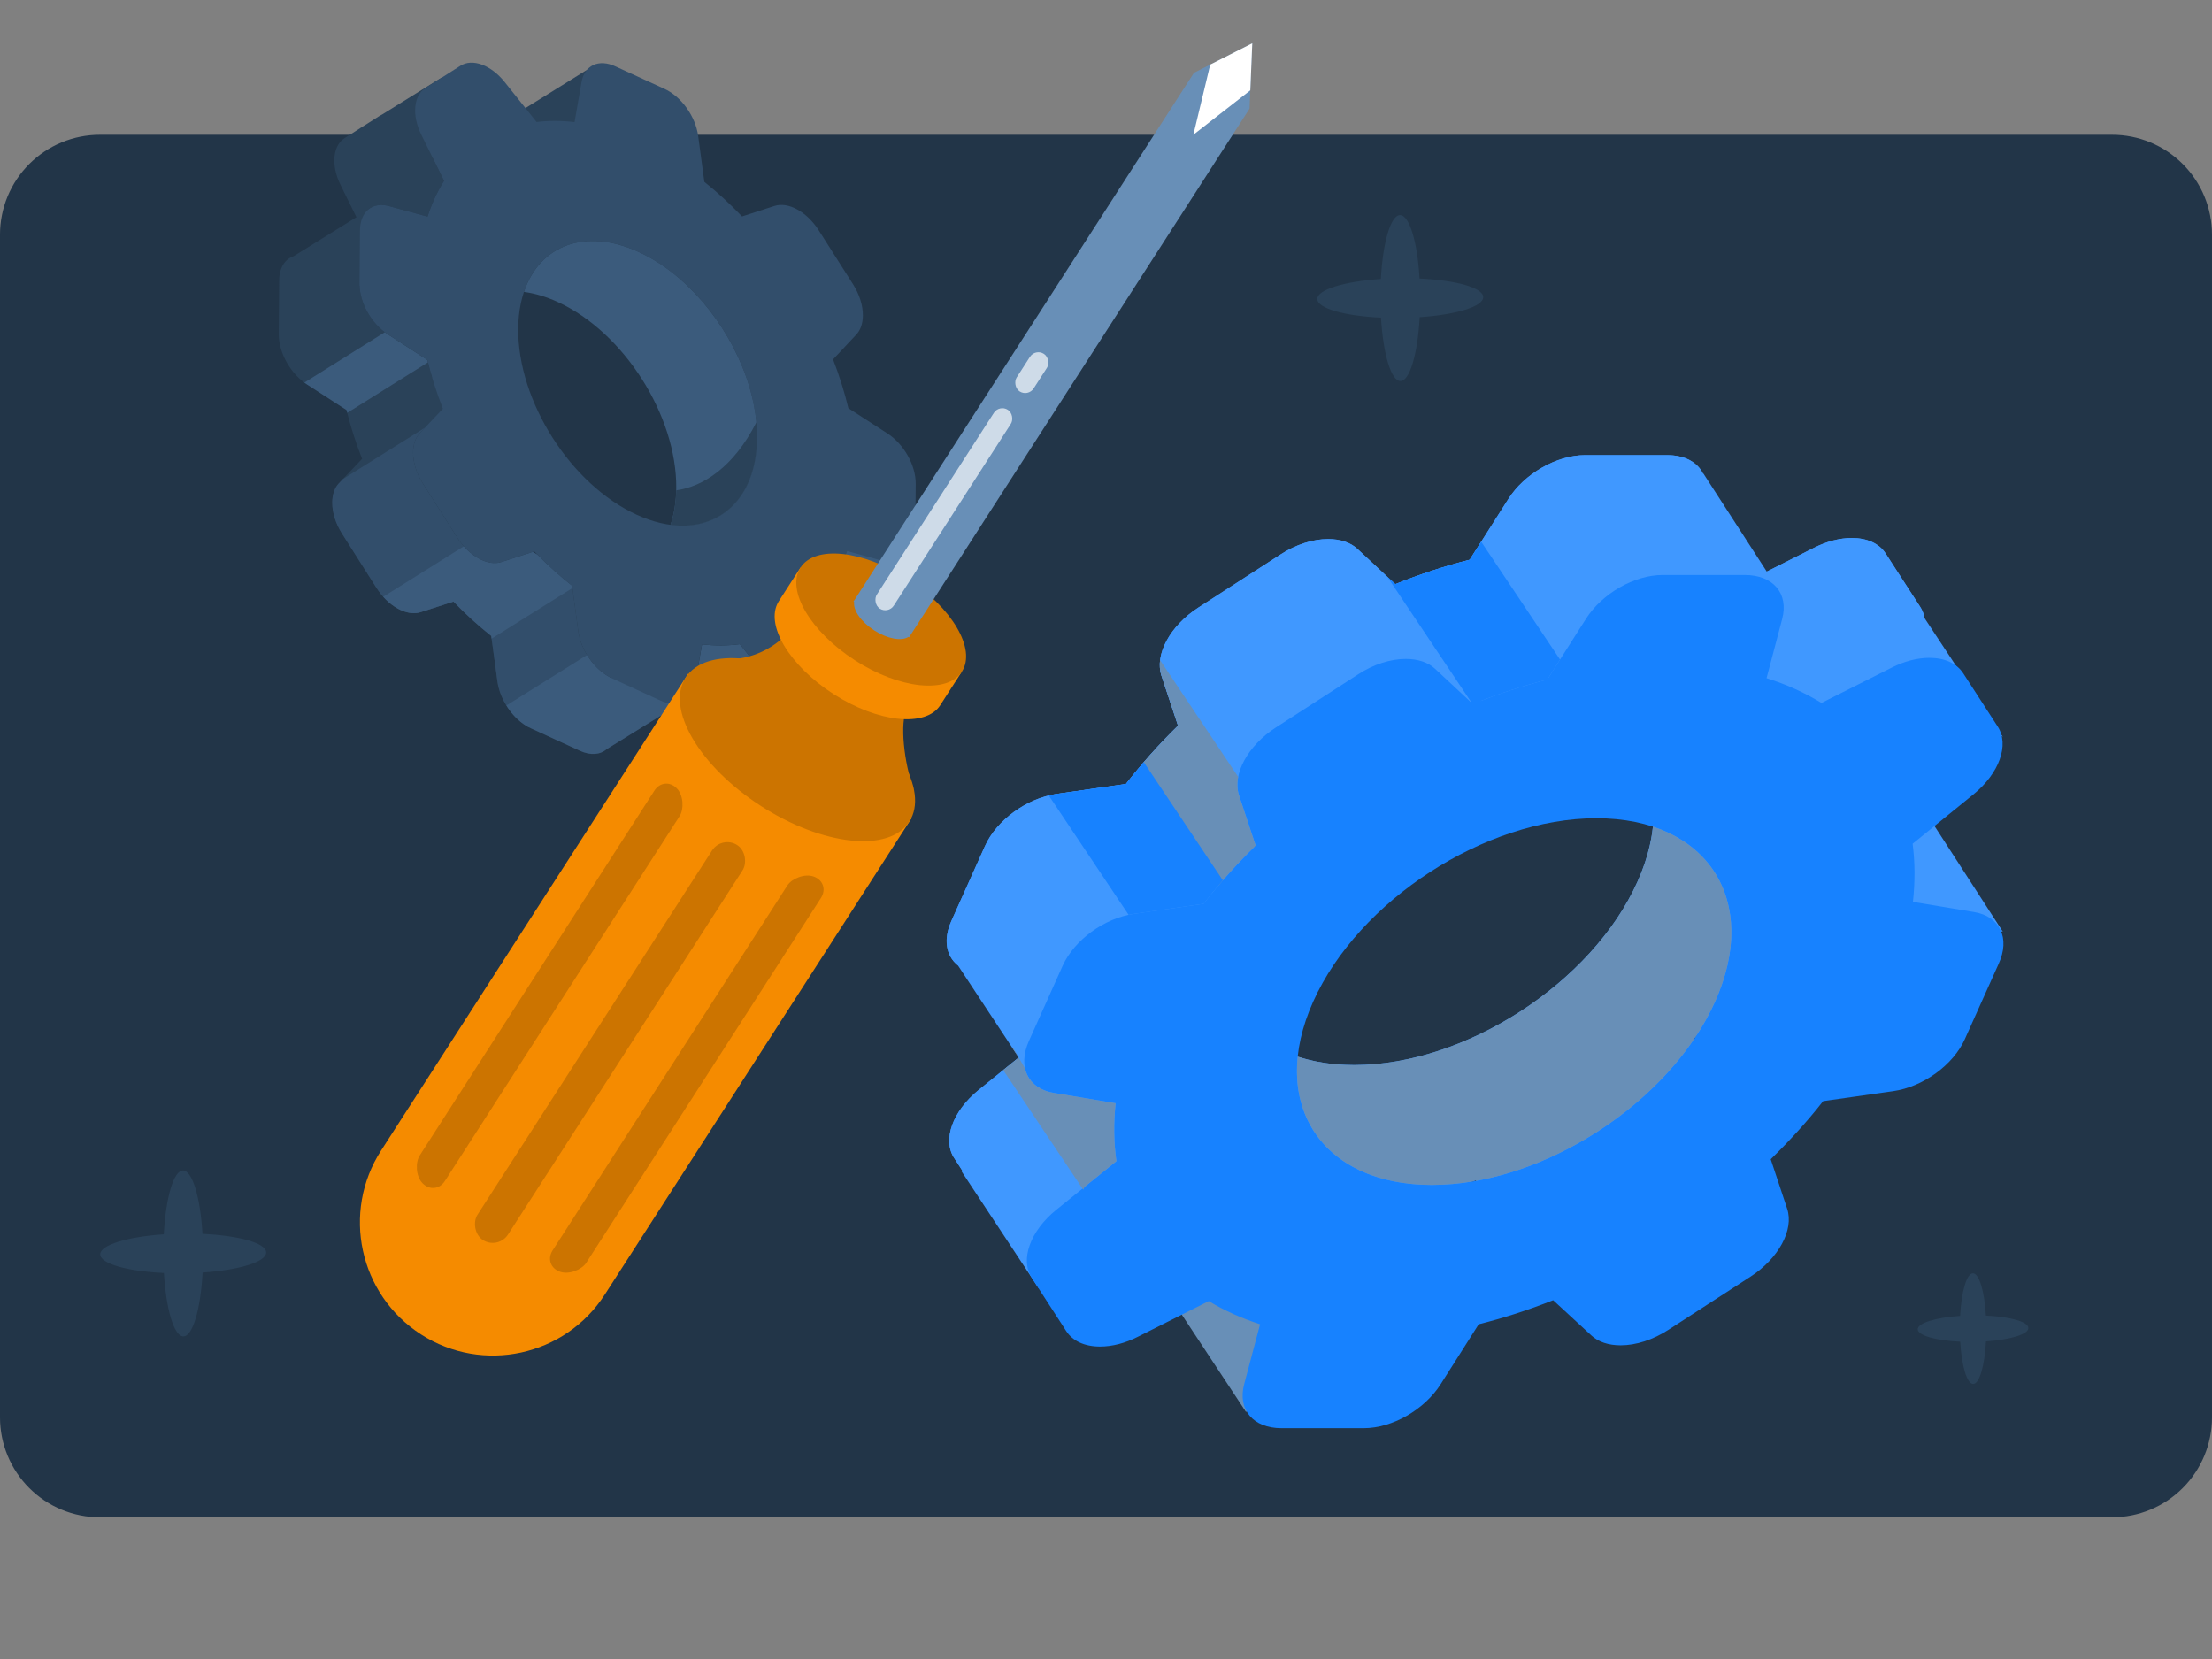 <svg width="320" height="240" viewBox="0 0 320 240" fill="none" xmlns="http://www.w3.org/2000/svg">
<rect x="0" y="0" width="320" height="240" fill="#808080" stroke="none"/>
<path d="M305.546 19.5H14.452C12.555 19.498 10.676 19.87 8.922 20.595C7.169 21.32 5.575 22.384 4.233 23.725C2.891 25.066 1.826 26.658 1.099 28.411C0.373 30.164 -0.001 32.043 -0.001 33.94V205.047C-0.001 208.88 1.522 212.556 4.232 215.267C6.943 217.977 10.619 219.5 14.452 219.5H305.546C309.379 219.5 313.055 217.977 315.766 215.267C318.476 212.556 319.999 208.88 319.999 205.047V33.94C319.999 32.043 319.625 30.164 318.899 28.411C318.172 26.658 317.107 25.066 315.765 23.725C314.423 22.384 312.829 21.32 311.076 20.595C309.322 19.87 307.443 19.498 305.546 19.5Z" fill="#223548"/>
<path d="M38.502 181.191C38.502 179.833 34.559 178.746 29.291 178.499C28.99 173.237 27.83 169.325 26.472 169.328C25.113 169.331 23.984 173.273 23.695 178.562C18.412 178.923 14.484 180.104 14.502 181.465C14.52 182.826 18.445 183.914 23.713 184.158C24.029 189.419 25.174 193.331 26.529 193.328C27.884 193.325 29.02 189.383 29.309 184.094C34.592 183.733 38.517 182.552 38.502 181.191Z" fill="#2A4259"/>
<path d="M293.433 192.116C293.433 191.21 290.804 190.485 287.292 190.321C287.091 186.813 286.318 184.205 285.413 184.207C284.507 184.209 283.754 186.837 283.561 190.363C280.039 190.604 277.421 191.391 277.433 192.298C277.445 193.206 280.061 193.931 283.573 194.093C283.784 197.601 284.547 200.209 285.451 200.207C286.354 200.205 287.111 197.577 287.304 194.051C290.826 193.81 293.443 193.023 293.433 192.116Z" fill="#2A4259"/>
<path d="M214.569 42.984C214.569 41.626 210.627 40.539 205.358 40.292C205.057 35.03 203.898 31.118 202.539 31.121C201.181 31.124 200.051 35.066 199.762 40.355C194.479 40.716 190.551 41.897 190.569 43.258C190.587 44.619 194.512 45.707 199.78 45.951C200.096 51.212 201.241 55.124 202.596 55.121C203.952 55.118 205.087 51.176 205.377 45.887C210.66 45.526 214.584 44.345 214.569 42.984Z" fill="#2A4259"/>
<rect x="60.891" y="54.582" width="5.712" height="7.671" fill="#2A4259"/>
<path fill-rule="evenodd" clip-rule="evenodd" d="M52.834 18.084L52.074 18.556L52.085 18.561L49.858 19.977C48.909 20.58 48.378 21.709 48.366 23.168C48.357 24.313 48.667 25.55 49.264 26.75L51.566 31.419L42.479 37.064C41.212 37.487 40.402 38.746 40.387 40.556L40.324 48.333C40.303 51.011 42.031 54.084 44.429 55.628L50.13 59.316C50.701 61.655 51.457 64.022 52.382 66.375L49.016 69.931C48.404 70.577 48.076 71.539 48.067 72.685C48.055 74.144 48.564 75.768 49.496 77.215L54.456 85.032C56.154 87.702 58.856 89.199 60.85 88.556L65.599 87.024C67.354 88.848 69.178 90.5 71.07 91.998L71.961 98.562C72.343 101.388 74.393 104.256 76.828 105.372L83.898 108.613C85.446 109.322 86.851 109.187 87.778 108.363L98.989 101.424L88.587 96.42L88.399 98.069C86.018 96.915 84.029 94.095 83.654 91.316L82.763 84.752C81.05 83.397 79.394 81.915 77.794 80.293C77.56 80.147 77.327 79.996 77.097 79.841L72.543 81.31C70.549 81.954 67.847 80.456 66.149 77.786L61.189 69.969C60.257 68.522 59.748 66.898 59.759 65.439C59.769 64.293 60.097 63.331 60.709 62.685L63.727 59.497C63.587 58.775 63.479 58.053 63.404 57.336C62.778 55.577 62.249 53.816 61.823 52.071L56.122 48.382C53.795 46.884 52.099 43.946 52.02 41.326L55.71 42.833L54.078 29.859L53.135 30.444C53.886 29.722 54.988 29.466 56.272 29.817L61.856 31.338C62.461 29.446 63.267 27.72 64.24 26.164L62.611 22.86L65.66 24.105L64.028 11.131L55.287 16.56C55.156 16.619 55.029 16.687 54.907 16.766L52.834 18.084Z" fill="#2A4259"/>
<path fill-rule="evenodd" clip-rule="evenodd" d="M61.472 61.873L49.608 69.3L49.012 69.93C48.4 70.576 48.072 71.538 48.063 72.684C48.051 74.143 48.56 75.767 49.492 77.214L54.452 85.031C56.15 87.701 58.852 89.198 60.846 88.555L65.595 87.023C67.35 88.847 69.174 90.499 71.066 91.997L71.957 98.561C72.324 101.277 74.231 104.031 76.54 105.232L88.169 97.953C85.889 96.734 84.013 94.006 83.65 91.315L82.759 84.751C81.046 83.396 79.39 81.914 77.79 80.293C77.556 80.146 77.323 79.995 77.093 79.84L72.539 81.309C70.545 81.953 67.843 80.455 66.145 77.785L61.185 69.968C60.253 68.521 59.744 66.897 59.755 65.438C59.765 64.293 60.093 63.33 60.705 62.684L61.472 61.873ZM88.427 97.791L89.733 96.973L88.583 96.42L88.427 97.791Z" fill="#324E6B"/>
<path fill-rule="evenodd" clip-rule="evenodd" d="M55.666 48.062L44.027 55.349C44.16 55.447 44.295 55.54 44.432 55.628L50.133 59.316C50.166 59.453 50.2 59.589 50.235 59.725L61.911 52.415C61.883 52.3 61.854 52.185 61.826 52.071L56.125 48.382C55.969 48.282 55.816 48.175 55.666 48.062ZM67.093 79.037L55.442 86.33C57.088 88.163 59.21 89.086 60.853 88.556L65.602 87.024C67.357 88.849 69.181 90.5 71.073 91.998L71.126 92.384L82.809 85.07L82.766 84.752C81.053 83.397 79.397 81.915 77.797 80.294C77.563 80.147 77.33 79.996 77.1 79.841L72.546 81.31C70.889 81.845 68.744 80.901 67.093 79.037ZM84.921 94.759L73.261 102.058C74.162 103.514 75.433 104.732 76.831 105.372L83.901 108.613C85.448 109.322 86.852 109.187 87.779 108.365L98.992 101.424L88.59 96.42L88.402 98.069C87.035 97.406 85.798 96.196 84.921 94.759Z" fill="#3B5B7C"/>
<path d="M119.459 87.876L131.266 80.567L120.865 75.562L119.459 87.876Z" fill="#3B5B7C"/>
<path d="M85.369 9.822L73.415 17.248L87.001 22.797L85.369 9.822Z" fill="#2A4259"/>
<path fill-rule="evenodd" clip-rule="evenodd" d="M108.966 95.612L107.038 93.188C105.283 93.421 103.446 93.432 101.56 93.217L100.535 99.051C100.152 101.266 98.423 102.276 96.302 101.636L99.918 106.182C101.887 108.642 104.592 109.641 106.321 108.523L110.583 105.812L119.397 100.356L108.996 95.352L108.966 95.612Z" fill="#3B5B7C"/>
<path fill-rule="evenodd" clip-rule="evenodd" d="M83.118 17.666L84.126 11.897C84.55 9.44 86.631 8.466 89.066 9.619L96.136 12.859C98.571 13.976 100.621 16.843 101.003 19.67L101.893 26.308C103.769 27.798 105.593 29.487 107.348 31.311L112.046 29.793C114.04 29.149 116.742 30.647 118.44 33.317L123.4 41.115C124.332 42.581 124.841 44.186 124.829 45.646C124.82 46.791 124.492 47.753 123.88 48.4L120.514 51.993C121.422 54.337 122.161 56.697 122.732 59.054L128.366 62.693C130.764 64.237 132.492 67.31 132.471 69.988L132.408 77.784C132.386 80.463 130.621 81.934 128.216 81.277L122.565 79.725C121.978 81.477 121.24 83.104 120.334 84.562L123.651 91.292C124.248 92.493 124.559 93.729 124.549 94.874C124.537 96.334 124.006 97.462 123.057 98.066L118.008 101.277C116.28 102.394 113.574 101.395 111.605 98.935L107.033 93.187C105.278 93.421 103.441 93.432 101.554 93.216L100.53 99.051C100.105 101.508 98.024 102.482 95.589 101.366L88.519 98.126C86.084 97.01 84.034 94.142 83.652 91.315L82.761 84.751C80.869 83.254 79.045 81.602 77.29 79.778L72.541 81.309C70.546 81.953 67.845 80.455 66.147 77.785L61.187 69.968C60.255 68.521 59.746 66.897 59.757 65.438C59.767 64.293 60.095 63.331 60.707 62.684L64.073 59.128C63.148 56.776 62.392 54.408 61.821 52.07L56.12 48.381C53.722 46.837 51.994 43.765 52.015 41.086L52.078 33.309C52.1 30.63 53.865 29.159 56.27 29.816L61.854 31.337C62.459 29.445 63.265 27.719 64.239 26.163L60.955 19.503C60.358 18.303 60.047 17.067 60.057 15.921C60.069 14.462 60.6 13.334 61.549 12.73L66.598 9.519C68.326 8.401 71.032 9.4 73.001 11.86L77.624 17.65C79.378 17.435 81.216 17.442 83.118 17.666ZM109.519 63.372C109.604 52.877 101.938 40.824 92.397 36.451C82.856 32.078 75.052 37.041 74.967 47.536C74.882 58.031 82.548 70.084 92.089 74.457C101.63 78.83 109.434 73.867 109.519 63.372Z" fill="#324E6B"/>
<path d="M97.002 75.929C97.525 74.372 97.814 72.593 97.83 70.619C97.915 60.124 90.249 48.071 80.708 43.698C79.005 42.917 77.357 42.434 75.799 42.227C78.054 35.505 84.654 32.902 92.401 36.452C93.262 36.847 94.108 37.304 94.934 37.817C95.346 38.073 95.386 38.094 95.931 38.47C102.513 43 107.684 51.033 109.123 58.921C109.232 59.523 109.323 60.139 109.39 60.766C109.484 61.642 109.53 62.513 109.523 63.373C109.453 71.995 104.174 76.883 97.002 75.929Z" fill="#3B5B7C"/>
<path fill-rule="evenodd" clip-rule="evenodd" d="M97.826 70.934C97.783 72.782 97.497 74.454 97.003 75.928C104.175 76.882 109.454 71.994 109.523 63.372C109.529 62.619 109.496 61.858 109.424 61.092C106.101 67.662 101.621 70.409 97.826 70.934Z" fill="#2A4259"/>
<path fill-rule="evenodd" clip-rule="evenodd" d="M265.507 113.128L274.343 114.598C278.107 115.217 279.623 118.388 277.889 122.127L273.02 132.982C271.343 136.721 266.981 139.892 262.662 140.511L252.519 141.955C250.263 144.843 247.702 147.654 244.934 150.361L247.314 157.529C248.323 160.571 246.065 164.723 242.003 167.353L230.135 175.036C227.904 176.48 225.454 177.28 223.222 177.28C221.47 177.28 219.994 176.79 218.997 175.862L213.46 170.756C209.884 172.174 206.284 173.335 202.686 174.237L197.188 182.901C194.856 186.588 190.177 189.269 186.08 189.269H174.154C170.056 189.269 167.783 186.588 168.759 182.901L171.063 174.237C168.376 173.36 165.878 172.252 163.636 170.885L153.382 176.042C151.553 176.97 149.666 177.46 147.914 177.46C145.681 177.46 143.949 176.661 143.014 175.217L138.039 167.533C136.308 164.903 137.803 160.752 141.541 157.709L150.278 150.644C149.898 147.963 149.859 145.152 150.165 142.265L141.228 140.769C137.464 140.15 135.948 136.979 137.625 133.24L142.494 122.385C144.172 118.646 148.533 115.475 152.852 114.856L162.882 113.412C165.15 110.498 167.654 107.688 170.423 104.98L168.021 97.735C167.012 94.692 169.27 90.541 173.332 87.911L185.228 80.228C187.43 78.784 189.908 77.984 192.141 77.984C193.893 77.984 195.369 78.474 196.365 79.402L201.847 84.508C205.433 83.064 209.046 81.878 212.616 80.975L218.187 72.209C220.519 68.521 225.198 65.84 229.296 65.84H241.193C245.291 65.84 247.564 68.521 246.588 72.209L244.331 80.769C247.232 81.671 249.882 82.883 252.275 84.353L262.421 79.248C264.251 78.32 266.138 77.83 267.89 77.83C270.122 77.83 271.855 78.629 272.79 80.073L277.764 87.757C279.495 90.386 278.001 94.538 274.262 97.58L265.463 104.723C265.814 107.404 265.825 110.215 265.507 113.128ZM195.917 154.079C211.973 154.079 230.315 142.204 236.886 127.555C243.458 112.906 235.769 101.03 219.714 101.03C203.659 101.03 185.316 112.906 178.745 127.555C172.174 142.204 179.862 154.079 195.917 154.079Z" fill="#4098FF"/>
<path fill-rule="evenodd" clip-rule="evenodd" d="M213.895 101.522C217.212 100.224 220.547 99.148 223.845 98.314L229.417 89.547C231.749 85.86 236.428 83.179 240.526 83.179H249.074L257.227 85.242C258.026 86.351 258.269 87.841 257.818 89.547L255.561 98.108C258.462 99.01 261.112 100.222 263.505 101.692L273.651 96.587C273.81 96.506 273.969 96.429 274.129 96.355L289.738 106.6L278.411 89.412C278.309 88.817 278.096 88.259 277.765 87.757L272.791 80.073C271.856 78.629 270.123 77.83 267.891 77.83C266.139 77.83 264.252 78.32 262.422 79.248L255.59 82.686L246.412 68.488L246.386 68.562C245.596 66.883 243.75 65.84 241.194 65.84H229.297C225.199 65.84 220.52 68.521 218.188 72.209L212.617 80.975C209.047 81.878 205.434 83.064 201.848 84.508L196.366 79.402C195.37 78.474 193.894 77.984 192.142 77.984C189.909 77.984 187.431 78.784 185.229 80.228L173.333 87.911C169.271 90.541 167.013 94.692 168.022 97.735L170.424 104.98C167.655 107.688 165.151 110.498 162.883 113.412L152.853 114.856C148.534 115.475 144.173 118.646 142.495 122.385L137.626 133.24C136.427 135.914 136.861 138.298 138.582 139.665L147.376 152.992L141.543 157.709C137.804 160.752 136.309 164.903 138.04 167.533L139.293 169.469L139.107 169.462L150.255 186.357L156.905 171.706L161.508 167.983C161.128 165.302 161.089 162.491 161.395 159.603L152.458 158.108C150.049 157.712 148.56 156.27 148.241 154.303L149.219 155.786L156.574 139.58L153.839 139.478C155.593 135.847 159.858 132.8 164.082 132.195L174.112 130.751C176.38 127.837 178.884 125.027 181.652 122.319L179.251 115.074C178.242 112.031 180.499 107.88 184.562 105.25L196.458 97.566C198.66 96.123 201.138 95.323 203.371 95.323C205.123 95.323 206.599 95.813 207.595 96.741L212.915 101.696C213.242 101.634 213.568 101.576 213.895 101.522Z" fill="#4098FF"/>
<path d="M289.738 134.781L278.905 118.023L274.369 130.893L289.738 134.781Z" fill="#4098FF"/>
<path d="M180.269 204.285L169.121 187.391L187.624 188.08L180.269 204.285Z" fill="#688FB7"/>
<path fill-rule="evenodd" clip-rule="evenodd" d="M276.736 130.468L285.572 131.938C289.335 132.557 290.851 135.728 289.118 139.467L284.248 150.322C282.571 154.061 278.21 157.232 273.891 157.851L263.748 159.295C261.492 162.183 258.931 164.993 256.162 167.701L258.542 174.869C259.551 177.911 257.293 182.063 253.231 184.693L241.363 192.376C239.133 193.82 236.683 194.62 234.45 194.62C232.698 194.62 231.223 194.13 230.226 193.201L224.688 188.096C221.113 189.514 217.512 190.675 213.914 191.577L208.417 200.241C206.085 203.928 201.406 206.609 197.308 206.609H185.383C181.285 206.609 179.012 203.928 179.988 200.241L182.291 191.577C179.604 190.7 177.106 189.592 174.865 188.225L164.611 193.382C162.781 194.31 160.894 194.8 159.142 194.8C156.91 194.8 155.177 194.001 154.242 192.557L149.268 184.873C147.537 182.243 149.031 178.092 152.77 175.049L161.506 167.984C161.127 165.303 161.087 162.492 161.394 159.604L152.456 158.109C148.693 157.49 147.176 154.319 148.854 150.58L153.723 139.725C155.4 135.986 159.762 132.815 164.08 132.196L174.11 130.752C176.378 127.838 178.882 125.028 181.651 122.32L179.249 115.075C178.24 112.032 180.498 107.881 184.56 105.251L196.457 97.567C198.659 96.123 201.137 95.324 203.369 95.324C205.121 95.324 206.597 95.814 207.594 96.742L213.075 101.848C216.662 100.404 220.274 99.218 223.844 98.315L229.416 89.548C231.748 85.861 236.427 83.18 240.524 83.18H252.422C256.519 83.18 258.793 85.861 257.817 89.548L255.559 98.109C258.461 99.011 261.111 100.223 263.503 101.693L273.65 96.588C275.479 95.659 277.366 95.169 279.118 95.169C281.351 95.169 283.083 95.969 284.018 97.413L288.993 105.096C290.724 107.726 289.229 111.878 285.49 114.92L276.691 122.062C277.043 124.744 277.054 127.555 276.736 130.468ZM207.146 171.419C223.201 171.419 241.544 159.544 248.115 144.895C254.686 130.246 246.998 118.37 230.942 118.37C214.887 118.37 196.545 130.246 189.973 144.895C183.402 159.544 191.091 171.419 207.146 171.419Z" fill="#1782FF"/>
<path d="M212.84 103.177V101.344H214.306L212.84 103.177Z" fill="#1782FF"/>
<path d="M213.536 170.828L213.458 170.756C213.33 170.807 213.201 170.858 213.072 170.909C211.079 171.243 209.095 171.418 207.145 171.418C194.132 171.418 186.616 163.618 187.732 152.863C190.133 153.653 192.874 154.079 195.916 154.079C211.971 154.079 230.314 142.204 236.885 127.555C238.13 124.778 238.864 122.101 239.125 119.586C249.398 122.968 253.44 133.02 248.114 144.894C247.323 146.656 246.363 148.377 245.256 150.043C245.149 150.149 245.041 150.255 244.932 150.361L244.969 150.47C238.022 160.639 225.657 168.647 213.536 170.828Z" fill="#688FB7"/>
<path fill-rule="evenodd" clip-rule="evenodd" d="M179.121 112.388L167.821 95.498C167.727 96.281 167.786 97.037 168.018 97.735L170.42 104.981C168.424 106.932 166.565 108.937 164.834 110.996L176.27 128.09C177.942 126.117 179.732 124.194 181.648 122.32L179.246 115.074C178.971 114.244 178.939 113.331 179.121 112.388Z" fill="#688FB7"/>
<path fill-rule="evenodd" clip-rule="evenodd" d="M223.846 98.315C220.547 99.149 217.212 100.225 213.895 101.523C213.568 101.576 213.242 101.635 212.915 101.697L212.904 101.687L200.692 83.432L201.848 84.508C205.434 83.065 209.047 81.879 212.617 80.976L214.275 78.367L225.684 95.422L223.846 98.315ZM151.719 115.077C152.096 114.985 152.475 114.911 152.853 114.857L162.883 113.413C163.712 112.347 164.573 111.296 165.467 110.258L176.904 127.356C175.936 128.472 175.005 129.604 174.112 130.752L164.082 132.196C163.811 132.234 163.54 132.283 163.269 132.342L151.719 115.077Z" fill="#1782FF"/>
<path fill-rule="evenodd" clip-rule="evenodd" d="M149.234 155.74L149.179 155.734L149.213 155.785L149.234 155.74ZM148.289 154.583L146.618 151.654L146.473 151.633L147.37 152.992L145.129 154.804L156.712 172.118L156.899 171.705L161.501 167.983C161.122 165.301 161.083 162.491 161.389 159.603L152.452 158.108C150.158 157.731 148.7 156.406 148.289 154.583Z" fill="#688FB7"/>
<path d="M99.541 97.473L131.903 118.313L87.495 187.274C81.74 196.211 69.831 198.79 60.894 193.035C51.957 187.28 49.378 175.37 55.133 166.434L99.541 97.473Z" fill="#F58B00"/>
<ellipse cx="115.365" cy="108.447" rx="19.246" ry="9.713" transform="rotate(32.78 115.365 108.447)" fill="#CC7400"/>
<path d="M113.97 91.593C109.675 95.951 105.156 95.346 103.212 95.502L132.17 114.15C130.744 110.306 130.171 104.467 131.163 102.664L113.97 91.593Z" fill="#CC7400"/>
<path fill-rule="evenodd" clip-rule="evenodd" d="M120.552 100.388C127.002 104.541 133.93 105.27 136.026 102.015C136.051 101.976 136.075 101.937 136.098 101.898L139.156 97.149L134.076 93.878C132.618 92.019 130.591 90.177 128.143 88.6C125.695 87.024 123.179 85.941 120.883 85.382L115.799 82.108L112.6 87.075L112.604 87.078C110.648 90.356 114.171 96.278 120.552 100.388Z" fill="#F58B00"/>
<ellipse cx="127.479" cy="89.631" rx="13.891" ry="7.01" transform="rotate(32.78 127.479 89.631)" fill="#CC7400"/>
<path fill-rule="evenodd" clip-rule="evenodd" d="M181.162 6.264L172.727 10.533L123.469 87.025L123.569 87.09C123.391 88.255 124.557 89.962 126.472 91.195C128.386 92.428 130.423 92.784 131.41 92.139L131.508 92.203L131.79 91.765C131.792 91.762 131.794 91.758 131.796 91.755C131.799 91.751 131.801 91.748 131.803 91.744L180.766 15.71L181.162 6.264Z" fill="#688FB7"/>
<path fill-rule="evenodd" clip-rule="evenodd" d="M175.08 9.339L172.638 19.495L180.875 13.07L181.16 6.262L175.08 9.339Z" fill="white"/>
<rect width="5.186" height="67.954" rx="2.593" transform="matrix(0.704 0.71 -0.541 0.841 96.073 112.195)" fill="#CC7400"/>
<rect width="5.186" height="67.954" rx="2.593" transform="matrix(-0.938 -0.347 -0.541 0.841 120.17 127.715)" fill="#CC7400"/>
<rect x="104.433" y="120.826" width="5.262" height="67.954" rx="2.631" transform="rotate(32.78 104.433 120.826)" fill="#CC7400"/>
<rect x="144.57" y="58.494" width="2.926" height="34.207" rx="1.463" transform="rotate(32.78 144.57 58.494)" fill="#CEDBE8"/>
<rect x="149.784" y="50.398" width="2.926" height="6.468" rx="1.463" transform="rotate(32.78 149.784 50.398)" fill="#CEDBE8"/>
</svg>
